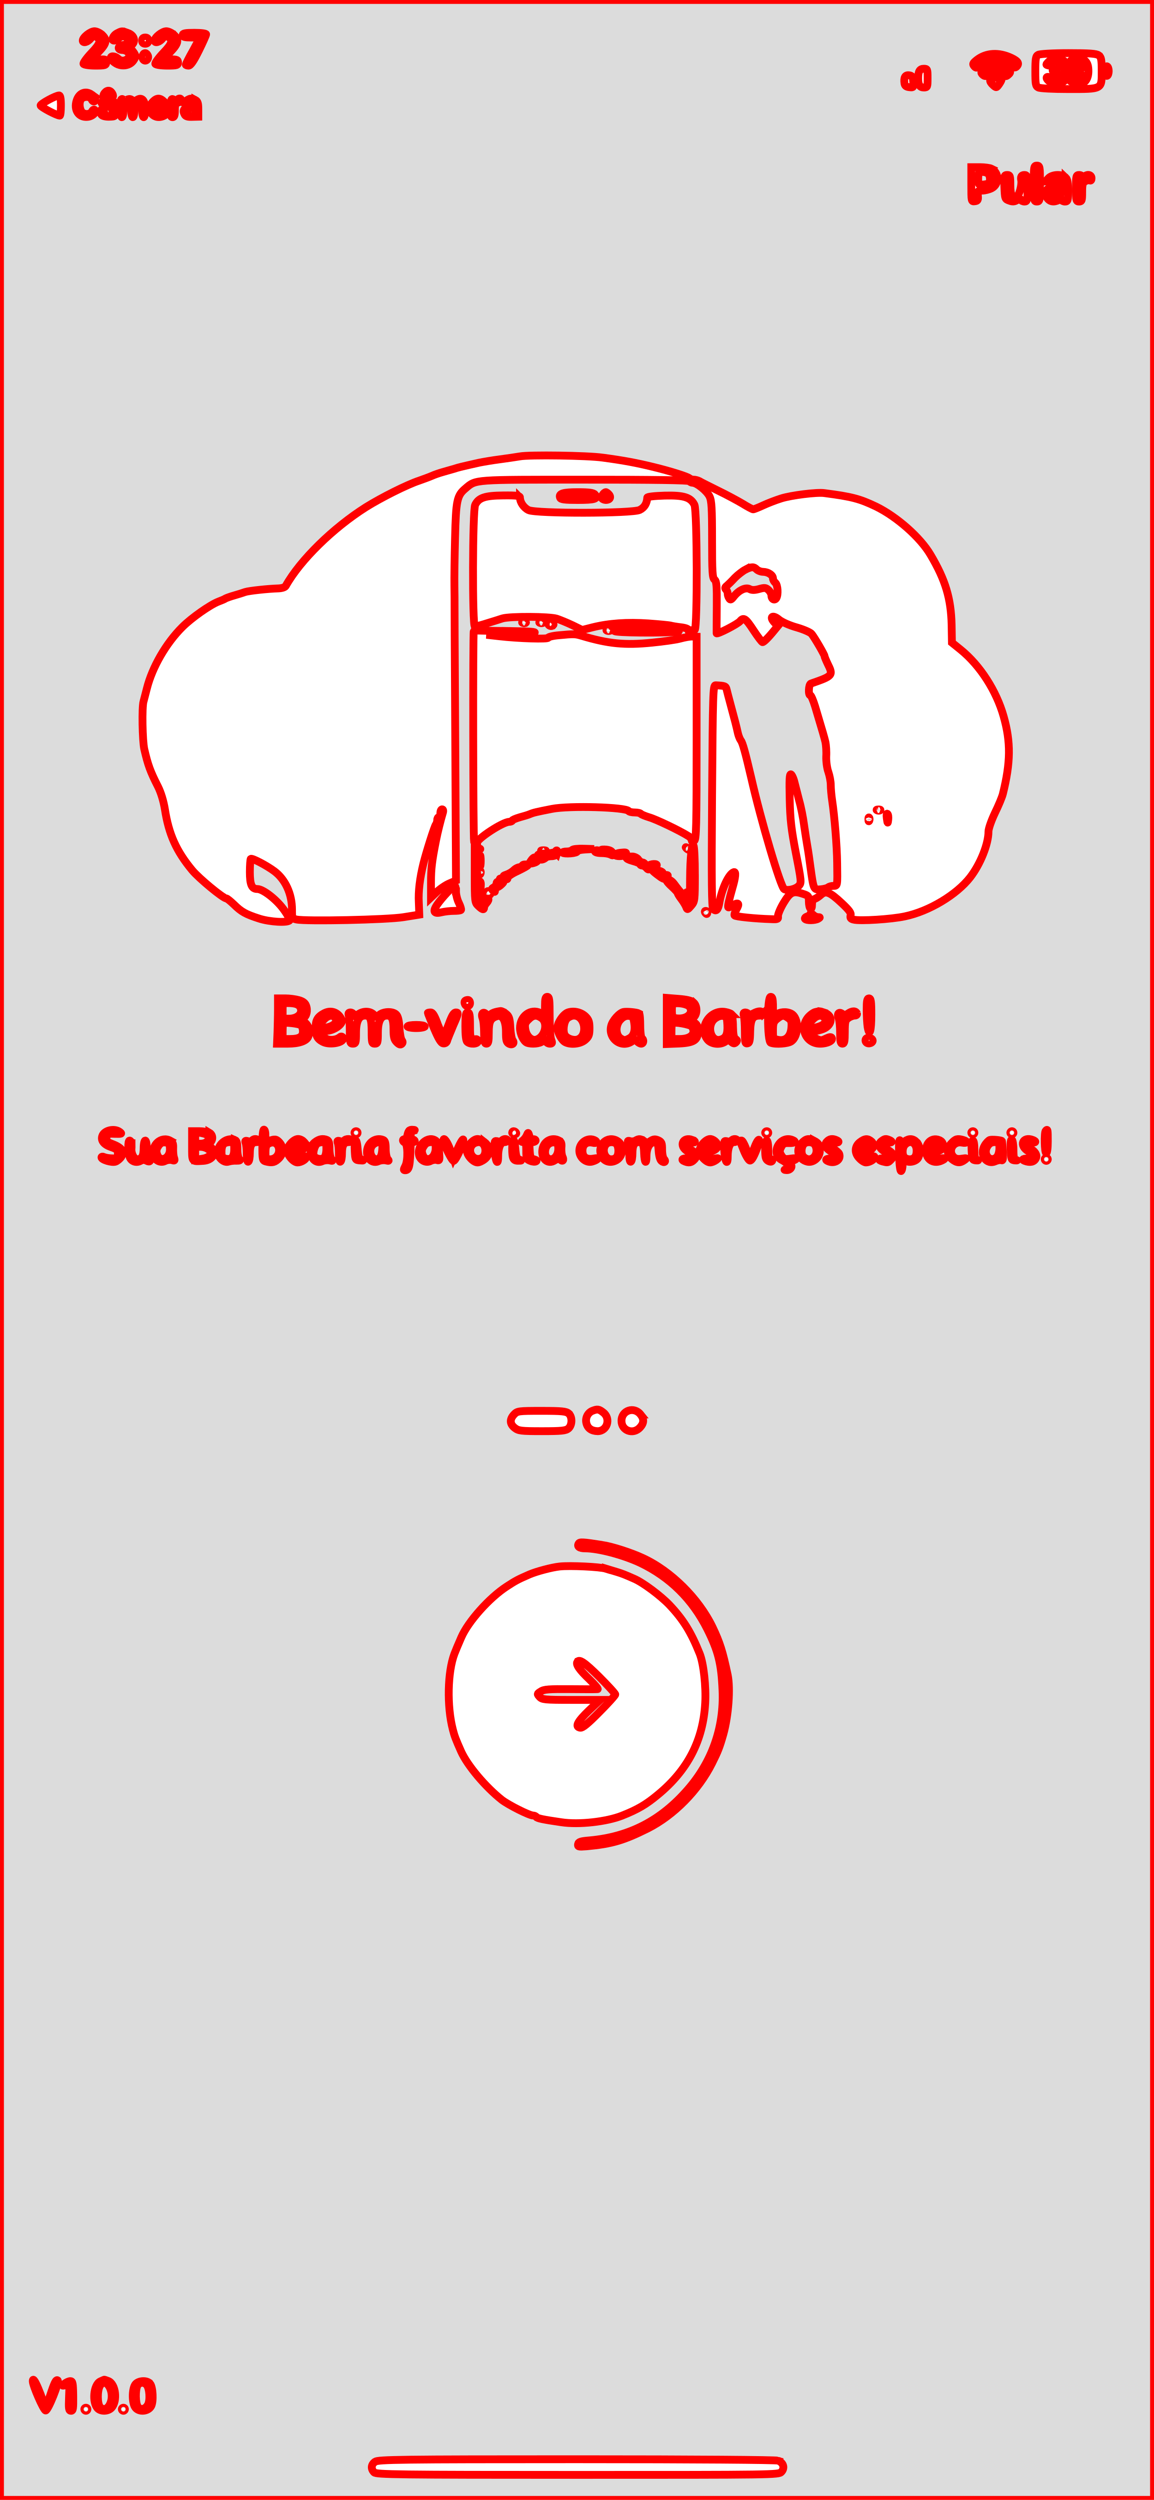 <?xml version="1.0" standalone="no"?>
<!DOCTYPE svg PUBLIC "-//W3C//DTD SVG 20010904//EN"
 "http://www.w3.org/TR/2001/REC-SVG-20010904/DTD/svg10.dtd">
<svg version="1.0" xmlns="http://www.w3.org/2000/svg"
 width="739pt" height="1600pt" viewBox="0 0 739 1600"
 preserveAspectRatio="xMidYMid meet">

<g transform="translate(0,1600) scale(0.1,-0.1)"
fill="#DCDCDC" fill-width="8" stroke="red"  stroke-width="50" >
<path  d="M0 8000 l0 -8000 3695 0 3695 0 0 8000 0 8000 -3695 0 -3695 0 0
-8000z m656 7775 c32 -32 26 -55 -27 -110 -21 -23 -39 -43 -39 -45 0 -3 20 -4
45 -2 40 4 45 2 45 -17 0 -19 -6 -21 -69 -21 -39 0 -73 5 -76 11 -4 5 19 37
50 70 58 60 65 83 32 103 -15 9 -22 7 -37 -11 -19 -24 -50 -31 -50 -13 0 21
49 60 75 60 14 0 37 -11 51 -25z m163 14 c42 -15 53 -55 21 -81 -12 -10 -17
-18 -11 -18 6 0 18 -11 27 -25 15 -23 15 -27 0 -50 -18 -28 -54 -40 -90 -31
-26 6 -56 31 -56 47 0 14 30 10 47 -7 32 -32 92 6 64 40 -8 9 -24 16 -37 16
-34 0 -31 28 4 32 19 2 28 9 30 25 4 29 -33 41 -57 19 -10 -9 -23 -16 -30 -16
-21 0 -7 34 19 47 31 16 30 16 69 2z m297 -14 c32 -32 26 -55 -29 -112 l-41
-43 47 0 c40 0 47 -3 47 -20 0 -18 -7 -20 -69 -20 -39 0 -73 5 -76 11 -4 5 19
37 50 70 58 60 65 83 32 103 -15 9 -22 7 -37 -11 -19 -24 -50 -31 -50 -13 0
21 49 60 75 60 14 0 37 -11 51 -25z m204 5 c0 -5 -21 -53 -47 -105 -33 -67
-53 -95 -65 -95 -10 0 -18 3 -18 6 0 4 20 45 46 90 l45 84 -55 0 c-43 0 -56 3
-56 15 0 12 15 15 75 15 43 0 75 -4 75 -10z m-370 -40 c0 -13 -7 -20 -20 -20
-13 0 -20 7 -20 20 0 13 7 20 20 20 13 0 20 -7 20 -20z m-3 -96 c8 -21 -13
-42 -28 -27 -13 13 -5 43 11 43 6 0 13 -7 17 -16z m5531 -15 c43 -21 51 -36
31 -56 -9 -9 -19 -6 -40 9 -16 12 -49 23 -78 26 -41 4 -58 0 -94 -22 -41 -23
-46 -24 -58 -10 -12 14 -9 20 16 40 59 47 141 52 223 13z m558 17 c16 -12 19
-27 19 -101 0 -118 6 -115 -213 -115 -100 0 -181 4 -193 10 -17 9 -19 22 -19
105 0 79 3 96 18 104 10 6 92 11 193 11 136 0 180 -3 195 -14z m-601 -80 c38
-16 43 -27 20 -46 -12 -10 -18 -10 -29 -1 -19 16 -66 17 -95 1 -19 -10 -26 -9
-39 3 -13 14 -11 18 19 36 40 25 77 26 124 7z m665 -21 c0 -13 -4 -27 -10 -30
-6 -4 -10 8 -10 30 0 22 4 34 10 30 6 -3 10 -17 10 -30z m-1160 -45 c0 -57 -1
-60 -24 -60 -26 0 -36 16 -36 60 0 44 10 60 36 60 23 0 24 -3 24 -60z m-92
-23 c3 -37 2 -38 -25 -35 -20 2 -29 9 -31 26 -5 36 5 54 30 50 19 -2 24 -10
26 -41z m565 13 c1 -3 -6 -16 -15 -29 -17 -24 -18 -24 -38 -6 -25 22 -26 42
-2 47 17 4 52 -4 55 -12z m-5693 -90 c11 -21 -3 -29 -15 -10 -5 8 -11 7 -21
-1 -19 -16 -30 -4 -14 16 17 21 37 19 50 -5z m-132 -6 c12 -8 22 -22 22 -30 0
-19 -16 -18 -24 1 -7 18 -47 20 -64 3 -15 -15 -16 -53 -2 -79 13 -24 56 -25
69 -2 5 10 13 14 17 10 15 -15 -13 -42 -45 -45 -57 -6 -90 44 -70 105 16 49
58 65 97 37z m-198 -69 c0 -36 -3 -65 -7 -65 -19 0 -123 55 -123 65 0 11 95
63 118 64 8 1 12 -18 12 -64z m342 21 c4 -6 8 -29 8 -51 0 -40 0 -41 -39 -42
-22 -1 -44 4 -50 11 -17 20 -3 45 28 52 14 3 29 6 33 7 4 1 3 8 -2 16 -7 12
-13 13 -34 3 -29 -13 -36 1 -8 17 19 11 53 4 64 -13z m79 15 c15 7 24 7 34 -1
10 -8 19 -8 33 1 32 20 52 -4 52 -62 0 -27 -4 -49 -10 -49 -5 0 -10 20 -10 44
0 25 -5 48 -10 51 -20 12 -40 -17 -40 -56 0 -22 -4 -39 -10 -39 -5 0 -10 20
-10 44 0 28 -5 46 -14 49 -21 8 -36 -14 -36 -55 0 -21 -4 -38 -10 -38 -11 0
-14 103 -3 114 4 4 9 3 11 -3 3 -8 10 -8 23 0z m240 -12 c28 -28 20 -43 -25
-47 -46 -4 -43 -28 3 -26 33 2 42 -10 15 -20 -66 -25 -113 45 -64 94 25 25 45
25 71 -1z m84 11 c8 13 25 13 25 -1 0 -6 -9 -13 -20 -16 -16 -4 -20 -14 -20
-49 0 -33 -4 -44 -15 -44 -12 0 -15 12 -14 53 2 62 6 72 24 57 9 -8 15 -8 20
0z m116 0 c15 -8 19 -21 19 -59 l0 -48 -40 -1 c-28 -1 -42 3 -48 16 -14 26 -4
41 34 48 19 3 34 10 34 15 0 16 -27 21 -49 9 -26 -13 -29 4 -3 19 22 13 29 13
53 1z m5409 -535 c0 -108 -1 -115 -20 -115 -19 0 -20 7 -20 115 0 108 1 115
20 115 19 0 20 -7 20 -115z m-310 95 c50 -27 49 -100 0 -125 -16 -8 -43 -15
-60 -15 -28 0 -30 -2 -28 -32 3 -28 -1 -34 -19 -36 -23 -3 -23 -2 -23 107 l0
111 56 0 c30 0 64 -5 74 -10z m120 -104 c0 -66 11 -83 45 -70 12 5 30 73 25
99 -5 24 1 35 20 35 18 0 20 -7 20 -85 0 -77 -2 -85 -19 -85 -11 0 -21 5 -23
11 -3 8 -10 8 -25 -2 -16 -10 -30 -11 -50 -3 -27 9 -28 12 -31 87 -3 72 -1 77
18 77 18 0 20 -6 20 -64z m354 48 c12 -11 16 -35 16 -85 0 -62 -2 -69 -20 -69
-11 0 -20 5 -20 10 0 7 -6 7 -19 0 -32 -16 -59 -12 -76 14 -27 41 6 76 71 76
19 0 25 5 22 18 -3 14 -13 16 -53 14 l-49 -3 18 20 c23 26 87 28 110 5z m106
4 c0 -9 3 -9 12 0 20 20 48 15 48 -9 0 -11 -4 -17 -10 -14 -5 3 -19 1 -30 -5
-17 -9 -20 -21 -20 -70 0 -53 -2 -60 -20 -60 -18 0 -20 7 -20 85 0 78 2 85 20
85 11 0 20 -5 20 -12z m-3070 -1797 c135 -18 219 -34 325 -60 111 -27 218 -61
230 -72 5 -5 17 -9 27 -9 10 0 26 -4 36 -9 9 -6 62 -32 118 -60 56 -27 128
-66 160 -85 32 -20 63 -36 67 -36 5 0 33 11 63 25 30 14 82 34 117 45 63 20
229 41 276 34 177 -23 226 -36 331 -86 133 -65 284 -198 349 -309 96 -162 131
-280 135 -448 l2 -114 57 -46 c124 -101 228 -263 274 -426 47 -166 45 -295 -5
-497 -5 -20 -28 -75 -51 -122 -22 -46 -41 -100 -41 -118 0 -80 -52 -209 -117
-293 -87 -112 -264 -218 -418 -250 -87 -19 -288 -31 -328 -21 -19 4 -24 11
-20 27 5 16 -9 34 -58 80 -75 70 -101 80 -132 52 -12 -11 -30 -23 -39 -26 -12
-4 -18 -17 -18 -37 0 -18 -4 -29 -10 -25 -5 3 -10 23 -10 44 0 35 -3 39 -38
50 -63 21 -81 13 -124 -58 -21 -35 -37 -74 -36 -85 3 -19 -2 -21 -42 -19 -104
3 -231 16 -236 24 -3 5 3 22 12 39 22 37 13 48 -22 26 -14 -10 -28 -16 -30
-13 -5 4 4 45 26 122 21 72 24 108 9 103 -32 -11 -77 -106 -93 -200 -8 -43
-21 -55 -39 -36 -9 10 -11 165 -7 723 5 668 6 710 23 709 59 -3 65 -5 70 -26
3 -13 15 -59 27 -103 24 -88 36 -134 46 -180 4 -16 12 -36 18 -44 12 -15 29
-78 66 -236 64 -281 189 -703 212 -716 22 -12 74 0 94 22 17 18 16 29 -19 207
-30 155 -37 215 -40 349 -3 122 -1 160 8 157 6 -3 17 -26 23 -52 7 -26 20 -78
30 -117 11 -38 25 -108 31 -155 7 -47 16 -107 21 -135 5 -27 14 -88 20 -135
20 -145 20 -146 66 -142 21 2 43 8 48 13 6 5 20 9 33 9 27 0 26 0 24 145 -1
108 -17 302 -32 401 -5 33 -9 78 -9 100 0 21 -7 58 -15 82 -9 24 -15 69 -14
100 2 31 -1 73 -5 92 -8 33 -15 58 -66 228 -12 39 -26 72 -31 72 -14 0 -11 70
4 75 142 49 144 52 107 127 -11 23 -20 45 -20 49 0 9 -61 114 -82 141 -7 10
-50 29 -95 42 -47 13 -96 35 -114 50 -40 34 -65 20 -30 -18 l22 -23 -23 -28
c-40 -49 -67 -75 -75 -75 -4 0 -30 34 -57 75 -50 77 -64 87 -87 59 -16 -19
-149 -87 -150 -77 0 5 0 80 1 169 1 134 -1 163 -14 174 -14 11 -16 48 -16 256
0 201 -3 249 -16 276 -16 35 -82 88 -108 88 -8 0 -18 5 -21 10 -4 7 -238 10
-669 10 -720 0 -697 2 -765 -56 -55 -46 -61 -75 -67 -318 -3 -122 -5 -259 -4
-306 1 -47 1 -105 1 -130 0 -65 0 -123 5 -980 l4 -776 -42 -18 c-24 -10 -60
-35 -80 -54 l-38 -36 0 95 c0 90 6 138 32 269 10 52 29 128 44 178 4 13 2 22
-5 22 -6 0 -11 -11 -11 -25 0 -14 -4 -25 -10 -25 -5 0 -10 -8 -10 -18 0 -10
-4 -22 -8 -28 -9 -9 -62 -177 -80 -249 -23 -93 -34 -179 -30 -251 l3 -78 -100
-16 c-103 -17 -627 -28 -687 -15 -27 6 -28 9 -28 62 0 101 -42 194 -113 247
-48 36 -143 86 -151 79 -3 -3 -6 -41 -6 -84 0 -81 12 -109 48 -109 35 0 118
-63 165 -126 26 -35 45 -69 42 -74 -11 -18 -129 -11 -196 11 -87 28 -113 43
-161 90 -22 21 -44 39 -49 39 -20 0 -175 128 -218 180 -102 123 -150 230 -175
390 -9 54 -25 107 -44 145 -50 98 -65 140 -88 240 -12 52 -16 269 -5 305 5 19
15 58 22 85 34 134 122 288 227 392 58 58 177 142 232 163 19 7 40 16 45 20 6
3 30 12 55 19 25 7 56 17 70 22 26 8 146 21 213 23 23 1 42 7 47 16 93 166
304 372 515 505 98 61 261 143 340 169 28 10 64 23 80 30 17 8 50 19 75 26 25
7 56 16 70 20 23 8 44 13 160 39 25 5 83 15 130 21 47 6 105 15 130 19 58 11
432 6 530 -8z m-50 -236 c23 -28 0 -35 -110 -35 -82 0 -109 3 -113 14 -11 27
17 36 114 36 72 0 100 -4 109 -15z m90 0 c15 -18 5 -35 -20 -35 -10 0 -22 5
-25 10 -7 11 12 40 25 40 4 0 13 -7 20 -15z m-570 -20 c0 -30 24 -65 55 -80
50 -23 661 -22 711 1 31 15 47 42 49 79 0 6 46 11 112 13 123 3 166 -11 190
-59 18 -37 20 -789 2 -800 -7 -4 -16 -6 -20 -3 -4 2 -10 -2 -12 -8 -4 -8 -6
-7 -6 4 -1 12 -13 18 -48 23 -27 3 -57 8 -68 11 -11 3 -76 9 -144 14 -135 9
-251 1 -356 -25 l-67 -17 -61 30 c-34 16 -80 35 -101 42 -47 15 -300 16 -348
2 -18 -6 -63 -20 -99 -31 -37 -12 -72 -21 -78 -21 -17 0 -15 746 2 779 23 46
62 59 180 60 87 1 107 -2 107 -14z m37 -801 c-3 -3 -12 -4 -19 -1 -8 3 -5 6 6
6 11 1 17 -2 13 -5z m110 0 c-3 -3 -12 -4 -19 -1 -8 3 -5 6 6 6 11 1 17 -2 13
-5z m65 -16 c-11 -11 -32 -3 -32 12 0 4 9 6 21 3 13 -4 17 -9 11 -15z m684
-29 c184 -4 150 -17 -47 -18 -224 -1 -328 11 -164 19 55 3 103 4 106 3 3 -1
50 -3 105 -4z m-951 -8 c122 -2 163 -5 146 -12 -14 -5 -32 -9 -40 -8 -9 1 -72
0 -141 -2 l-125 -2 80 -9 c130 -15 315 -20 315 -10 0 5 30 13 68 16 96 9 103
9 142 -2 176 -53 282 -63 458 -45 70 7 151 18 179 26 29 8 64 14 78 13 l26 -1
0 -649 c0 -575 -2 -651 -16 -658 -10 -6 -15 -5 -15 4 0 7 -10 20 -22 27 -57
36 -208 108 -251 120 -26 8 -50 18 -53 22 -3 5 -20 9 -39 9 -19 0 -36 4 -39 9
-16 25 -380 36 -491 14 -101 -20 -119 -24 -140 -33 -11 -5 -41 -14 -67 -21
-27 -8 -48 -17 -48 -21 0 -4 -9 -8 -19 -8 -42 0 -215 -114 -207 -137 3 -7 2
-13 -3 -13 -5 0 -11 10 -15 23 -6 24 -8 1342 -2 1348 3 2 19 4 38 3 18 -1 110
-2 203 -3z m632 3 c-3 -3 -12 -4 -19 -1 -8 3 -5 6 6 6 11 1 17 -2 13 -5z m543
-1561 c0 -168 -1 -173 -24 -200 -23 -27 -25 -27 -32 -8 -4 11 -18 34 -31 51
-13 17 -23 34 -23 38 0 4 -16 21 -35 39 -19 17 -35 35 -35 39 0 18 28 6 46
-18 49 -67 64 -80 74 -64 8 13 10 12 10 -2 0 -10 -4 -18 -10 -18 -5 0 -10 -6
-10 -14 0 -20 36 -16 38 4 0 8 1 65 1 125 1 139 11 231 22 213 5 -7 9 -90 9
-185z m-1380 160 c-21 -5 -22 -203 -1 -203 10 0 12 -11 9 -44 -3 -26 -1 -50 6
-57 8 -9 8 -10 -2 -4 -12 6 -12 3 -2 -16 12 -22 13 -22 26 -4 8 10 17 16 21
12 3 -4 -1 -15 -10 -25 -10 -10 -17 -24 -17 -30 0 -18 -11 -15 -37 10 -22 21
-23 26 -23 199 l0 177 23 -6 c14 -4 17 -7 7 -9z m1345 -1 c-3 -3 -11 0 -18 7
-9 10 -8 11 6 5 10 -3 15 -9 12 -12z m-668 1 c-32 -2 -55 -8 -52 -13 3 -4 -16
-10 -41 -12 -25 -2 -48 0 -50 4 -3 5 8 8 25 8 16 0 33 5 36 10 3 6 36 9 73 8
l67 -2 -58 -3z m176 -24 c4 -15 2 -17 -13 -9 -10 6 -37 10 -59 10 -24 0 -41 5
-41 11 0 6 9 9 20 6 11 -3 20 -2 20 2 0 4 15 5 34 3 23 -3 36 -10 39 -23z
m-430 14 c-7 -2 -19 -2 -25 0 -7 3 -2 5 12 5 14 0 19 -2 13 -5z m74 -18 c-4
-8 -18 -15 -35 -15 -15 0 -32 -4 -37 -9 -20 -19 -48 -17 -51 4 -3 18 3 20 54
22 31 2 59 8 61 14 1 5 5 8 8 5 3 -3 3 -12 0 -21z m438 -4 c-8 -13 -65 -15
-65 -2 0 6 15 11 33 13 38 4 41 3 32 -11z m-928 -68 c-2 -16 -4 -3 -4 27 0 30
2 43 4 28 2 -16 2 -40 0 -55z m363 26 c0 -8 -42 -20 -48 -15 -2 2 5 13 14 25
13 15 20 17 26 8 4 -6 8 -15 8 -18z m648 10 c7 -11 19 -19 26 -19 8 0 17 -8
20 -17 5 -12 9 -14 18 -5 15 15 62 16 53 2 -4 -6 -10 -8 -15 -5 -5 3 -15 -1
-23 -10 -13 -13 -16 -13 -27 0 -7 8 -19 15 -26 15 -8 0 -14 4 -14 8 0 5 -23
15 -50 22 -50 14 -51 28 -1 28 14 0 32 -9 39 -19z m-708 -37 c0 -4 -30 -20
-65 -37 -36 -16 -65 -36 -65 -44 0 -11 -3 -11 -16 0 -14 12 -13 14 11 22 15 5
36 18 46 28 11 11 28 19 40 19 11 0 18 4 15 8 -2 4 4 9 15 9 10 1 19 -1 19 -5z
m847 -37 c13 -4 20 -11 17 -16 -3 -5 5 -9 17 -9 18 0 19 -2 9 -15 -11 -14 -16
-14 -39 1 -14 10 -34 25 -44 34 -17 17 -17 17 0 15 10 -1 28 -6 40 -10z
m-1150 -17 c-3 -8 -6 -5 -6 6 -1 11 2 17 5 13 3 -3 4 -12 1 -19z m134 -69
c-11 -11 -25 -19 -31 -19 -5 0 -10 -8 -10 -17 0 -14 -2 -15 -12 -4 -11 10 -10
14 5 22 9 6 17 17 17 25 0 8 5 12 10 9 6 -3 10 1 10 11 0 14 3 14 15 4 14 -12
13 -15 -4 -31z m-291 -44 c0 -20 8 -54 19 -75 10 -21 16 -41 13 -44 -3 -4 -24
-6 -46 -6 -23 0 -58 -4 -79 -9 -49 -12 -58 5 -26 51 28 41 100 118 111 118 4
0 8 -16 8 -35z m220 -16 c0 -6 -4 -7 -10 -4 -5 3 -10 11 -10 16 0 6 5 7 10 4
6 -3 10 -11 10 -16z m1390 -119 c0 -5 -2 -10 -4 -10 -3 0 -8 5 -11 10 -3 6 -1
10 4 10 6 0 11 -4 11 -10z m708 -30 c15 0 15 -2 2 -10 -19 -12 -77 -13 -85 -1
-3 5 4 12 15 16 11 3 20 11 20 16 0 6 7 3 16 -5 8 -9 23 -16 32 -16z m-1718
-634 c0 -69 4 -136 10 -150 8 -22 7 -26 -9 -26 -10 0 -22 7 -25 16 -5 14 -7
14 -22 0 -16 -16 -69 -21 -99 -10 -22 9 -45 57 -45 94 0 77 68 127 130 97 l30
-15 0 59 c0 46 3 59 15 59 13 0 15 -20 15 -124z m1430 57 c0 -64 1 -66 19 -49
22 20 68 24 98 8 50 -27 50 -142 0 -177 -21 -15 -101 -21 -131 -9 -23 9 -24
294 -1 294 12 0 15 -14 15 -67z m-3037 46 c26 -7 41 -18 47 -35 12 -31 3 -71
-17 -78 -13 -5 -11 -11 11 -31 25 -23 33 -56 20 -90 -11 -28 -60 -45 -131 -45
l-69 0 3 73 c1 39 3 105 3 145 l0 72 48 0 c26 0 64 -5 85 -11z m2528 -15 c26
-23 25 -78 -1 -97 -20 -14 -20 -14 5 -31 19 -13 25 -25 25 -55 0 -58 -25 -75
-121 -80 l-79 -3 0 147 0 148 76 -6 c51 -4 82 -11 95 -23z m1139 -78 c0 -106
-12 -147 -24 -78 -3 20 -6 70 -6 110 0 57 3 72 15 72 12 0 15 -18 15 -104z
m-2570 74 c0 -23 -25 -27 -33 -6 -7 16 1 26 20 26 7 0 13 -9 13 -20z m-837
-82 c9 -11 17 -26 17 -32 0 -24 -48 -58 -89 -63 -47 -6 -53 -25 -17 -48 24
-16 68 -13 93 7 7 6 14 5 18 -2 19 -31 -81 -53 -128 -28 -35 18 -46 40 -46 88
0 50 12 72 55 95 35 18 72 12 97 -17z m224 4 c11 -14 15 -14 32 2 26 23 86 25
108 3 12 -11 18 -39 21 -84 2 -38 9 -74 15 -81 7 -9 7 -16 0 -23 -8 -8 -17 -5
-32 10 -17 17 -21 33 -21 84 0 65 -11 87 -42 87 -39 0 -58 -35 -58 -110 0 -63
-2 -70 -20 -70 -18 0 -20 7 -20 78 0 81 -9 102 -42 102 -39 0 -58 -35 -58
-110 0 -63 -2 -70 -20 -70 -18 0 -20 7 -20 78 0 42 -3 87 -6 100 -5 16 -2 22
10 22 9 0 19 -7 23 -15 5 -14 8 -14 22 -1 32 28 85 28 108 -2z m844 9 c19 -15
24 -30 27 -87 2 -38 9 -74 14 -81 16 -19 0 -35 -23 -23 -16 9 -19 22 -19 74 0
75 -22 113 -58 102 -42 -14 -52 -34 -52 -107 0 -55 -3 -69 -15 -69 -12 0 -15
14 -15 69 0 38 -4 81 -10 95 -11 31 7 47 25 22 11 -14 14 -14 24 -2 11 13 31
20 67 25 7 0 22 -7 35 -18z m509 -17 c20 -20 25 -34 25 -75 0 -43 -4 -54 -28
-75 -30 -26 -92 -33 -128 -14 -23 13 -49 61 -49 93 0 33 40 90 70 98 38 11 82
0 110 -27z m343 19 c4 -2 7 -37 7 -78 0 -41 5 -77 10 -80 15 -9 12 -35 -4 -35
-7 0 -19 7 -26 15 -11 13 -15 13 -33 0 -67 -47 -154 18 -133 99 8 34 53 84 79
89 22 4 86 -2 100 -10z m591 -4 c5 -4 10 -40 10 -79 1 -51 5 -73 16 -80 12 -7
12 -12 3 -21 -10 -10 -16 -9 -30 3 -16 14 -20 15 -37 2 -34 -24 -91 -18 -115
12 -61 77 16 195 114 177 17 -3 34 -9 39 -14z m204 4 c2 -8 -6 -13 -20 -13
-49 0 -62 -22 -64 -102 -1 -59 -4 -74 -18 -76 -14 -3 -16 8 -16 75 0 43 -3 88
-6 101 -5 16 -2 22 9 22 8 0 17 -5 19 -11 2 -6 14 -5 33 5 33 18 56 17 63 -1z
m391 6 c63 -22 50 -90 -22 -110 -23 -6 -48 -13 -54 -15 -23 -6 -14 -24 21 -40
31 -15 37 -15 65 -1 21 10 33 12 37 5 12 -18 -27 -38 -74 -38 -90 0 -135 99
-77 169 14 16 36 32 48 34 12 2 22 5 23 6 1 0 15 -4 33 -10z m209 -6 c2 -8 -5
-13 -15 -13 -10 0 -29 -7 -41 -16 -19 -13 -22 -24 -22 -90 0 -59 -3 -74 -15
-74 -12 0 -15 14 -15 69 0 38 -4 81 -10 95 -11 29 3 44 25 26 11 -9 19 -8 37
4 26 18 49 17 56 -1z m-2683 -73 c17 -43 33 -76 36 -72 4 4 19 40 34 80 20 54
31 72 45 72 17 0 16 -8 -17 -82 -19 -46 -38 -91 -40 -101 -4 -11 -13 -17 -25
-15 -14 2 -30 29 -59 97 -21 52 -39 96 -39 98 0 1 8 3 18 3 13 0 26 -21 47
-80z m205 -5 c0 -85 2 -90 38 -86 6 1 12 -5 12 -14 0 -18 -50 -21 -68 -3 -8 8
-12 45 -12 100 0 72 3 88 15 88 12 0 15 -16 15 -85z m-290 -5 c0 -5 -25 -10
-55 -10 -30 0 -55 5 -55 10 0 6 25 10 55 10 30 0 55 -4 55 -10z m2868 -87 c5
-17 -26 -29 -40 -15 -6 6 -7 15 -3 22 9 14 37 9 43 -7z m-4822 -587 c17 -13
15 -14 -31 -13 -47 2 -50 0 -53 -24 -3 -23 3 -28 43 -43 56 -22 73 -48 51 -81
-9 -13 -25 -26 -36 -30 -24 -8 -90 12 -90 27 0 6 7 7 18 2 9 -4 33 -8 52 -8
32 -1 35 1 35 28 0 26 -5 31 -43 44 -45 15 -67 41 -57 71 11 36 76 52 111 27z
m934 -27 c0 -35 3 -40 18 -34 40 17 51 16 71 -6 28 -31 27 -74 -4 -104 -25
-25 -42 -29 -82 -19 -22 6 -23 11 -23 105 0 59 4 99 10 99 6 0 10 -18 10 -41z
m948 34 c-12 -3 -18 -14 -18 -34 0 -17 4 -28 9 -24 5 3 12 1 16 -5 3 -5 -1
-10 -9 -10 -9 0 -16 -6 -16 -12 -4 -141 -9 -168 -35 -168 -12 0 -11 4 1 28 18
34 16 142 -3 149 -16 6 -17 24 -1 21 6 -2 13 6 15 17 8 39 13 45 35 44 17 -1
18 -2 6 -6z m4062 -68 c0 -43 -4 -75 -10 -75 -11 0 -14 133 -3 143 12 13 13 7
13 -68z m-5369 55 c22 -13 25 -43 5 -63 -12 -12 -12 -16 5 -30 40 -35 11 -84
-51 -87 -74 -4 -70 -10 -70 95 l0 95 46 0 c25 0 54 -5 65 -10z m949 0 c0 -5
-4 -10 -10 -10 -5 0 -10 5 -10 10 0 6 5 10 10 10 6 0 10 -4 10 -10z m1015 0
c3 -5 -1 -10 -9 -10 -9 0 -16 5 -16 10 0 6 4 10 9 10 6 0 13 -4 16 -10z m1615
0 c0 -5 -4 -10 -10 -10 -5 0 -10 5 -10 10 0 6 5 10 10 10 6 0 10 -4 10 -10z
m1320 0 c0 -5 -4 -10 -10 -10 -5 0 -10 5 -10 10 0 6 5 10 10 10 6 0 10 -4 10
-10z m250 0 c0 -5 -4 -10 -10 -10 -5 0 -10 5 -10 10 0 6 5 10 10 10 6 0 10 -4
10 -10z m-3077 -42 c9 2 17 -2 17 -8 0 -5 -9 -10 -21 -10 -18 0 -20 -5 -17
-52 3 -46 6 -53 28 -58 15 -4 20 -9 13 -13 -6 -4 -23 -3 -37 3 -24 9 -26 15
-26 65 0 46 -3 55 -17 55 -16 1 -16 2 -2 13 8 7 19 21 23 32 8 19 9 19 16 -5
4 -16 12 -24 23 -22z m-2322 -9 c15 -8 19 -19 18 -47 -1 -20 1 -48 5 -60 7
-21 5 -23 -13 -17 -11 3 -30 1 -42 -5 -29 -16 -66 1 -75 34 -17 68 49 127 107
95z m413 5 c12 -5 16 -20 16 -58 0 -29 5 -57 12 -64 9 -9 5 -11 -18 -11 -16 1
-39 -2 -51 -6 -33 -11 -76 35 -67 72 11 52 64 84 108 67z m151 -4 c3 -5 -2
-10 -12 -10 -31 0 -43 -21 -43 -71 0 -26 -4 -51 -10 -54 -6 -4 -10 15 -10 49
0 30 -3 62 -7 71 -5 14 -2 16 15 11 11 -4 23 -2 27 4 8 13 32 13 40 0z m289
-6 c9 -8 16 -19 16 -24 0 -16 -30 -38 -60 -45 -16 -4 -30 -10 -30 -14 0 -14
24 -31 45 -31 12 0 26 5 33 12 9 9 12 9 12 0 0 -13 -32 -32 -55 -32 -25 0 -65
46 -65 75 0 31 41 75 69 75 11 0 27 -7 35 -16z m150 10 c12 -5 16 -20 16 -58
0 -29 6 -58 13 -65 10 -11 8 -13 -12 -8 -12 3 -34 1 -47 -5 -64 -29 -105 76
-48 121 27 21 50 26 78 15z m156 -4 c0 -5 -8 -10 -18 -10 -30 0 -42 -21 -42
-71 0 -26 -4 -51 -10 -54 -6 -4 -10 15 -10 49 0 30 -3 62 -7 71 -5 14 -2 16
15 11 11 -4 23 -2 27 4 8 13 45 13 45 0z m65 -121 c16 -7 14 -8 -10 -6 -29 2
-30 4 -33 56 -5 80 11 100 18 22 4 -52 9 -66 25 -72z m139 125 c12 -5 16 -20
16 -58 0 -29 6 -58 13 -65 10 -11 8 -13 -12 -8 -12 3 -34 1 -47 -5 -36 -17
-74 12 -74 58 0 58 53 98 104 78z m338 -6 c10 -8 18 -34 20 -71 4 -52 3 -57
-13 -52 -10 4 -28 1 -40 -5 -29 -16 -66 1 -75 35 -16 66 59 131 108 93z m92
-59 l19 -52 29 63 c15 35 31 60 34 57 10 -10 -47 -137 -61 -137 -12 0 -65 109
-65 132 0 24 27 -13 44 -63z m220 50 c36 -28 36 -80 0 -108 -15 -12 -35 -21
-46 -21 -27 0 -68 45 -68 75 0 30 41 75 68 75 11 0 31 -9 46 -21z m146 11 c0
-5 -9 -10 -20 -10 -25 0 -40 -35 -40 -93 0 -64 -18 -31 -22 41 -3 60 -2 63 19
57 12 -3 25 -1 28 5 8 13 35 13 35 0z m75 -121 c18 -7 17 -8 -6 -8 -32 -1 -39
14 -39 78 0 72 14 72 20 0 4 -50 9 -64 25 -70z m255 121 c14 -7 18 -19 15 -47
-1 -21 2 -46 7 -56 11 -22 2 -35 -14 -19 -8 8 -17 7 -34 -4 -46 -31 -91 10
-80 72 10 52 61 78 106 54z m224 4 c25 -10 18 -25 -8 -18 -39 9 -66 -11 -66
-51 0 -42 26 -59 73 -50 39 8 26 -10 -13 -20 -39 -9 -80 27 -80 70 0 50 50 86
94 69z m147 -5 c49 -26 42 -107 -12 -129 -38 -16 -75 -1 -89 36 -26 67 39 127
101 93z m174 -3 c16 -12 22 -12 42 2 19 12 29 12 48 4 22 -10 25 -18 25 -60 0
-26 5 -53 12 -60 16 -16 2 -28 -16 -13 -9 8 -16 34 -18 64 -3 44 -6 52 -25 55
-30 4 -53 -33 -53 -87 0 -59 -13 -44 -15 17 -2 56 -9 72 -34 72 -29 0 -41 -22
-41 -71 0 -26 -4 -51 -10 -54 -6 -4 -10 15 -10 49 0 30 -3 62 -7 71 -5 14 -2
16 13 11 10 -3 26 -1 34 4 21 13 33 12 55 -4z m309 8 c27 -10 18 -21 -14 -16
-42 6 -40 -20 5 -47 38 -22 44 -41 19 -65 -16 -17 -33 -20 -58 -10 -27 10 -18
22 17 20 41 -1 43 21 2 44 -60 33 -34 98 29 74z m150 -13 c23 -26 11 -49 -35
-62 -21 -7 -39 -15 -39 -19 0 -19 32 -32 63 -26 30 5 31 5 13 -9 -11 -8 -28
-15 -38 -15 -27 0 -68 45 -68 75 0 30 41 75 68 75 10 0 26 -8 36 -19z m136 9
c0 -5 -9 -10 -20 -10 -25 0 -40 -35 -40 -93 0 -64 -18 -31 -22 41 -3 60 -2 63
19 57 12 -3 25 -1 28 5 8 13 35 13 35 0z m122 -65 c-17 -43 -31 -65 -40 -63
-8 2 -25 30 -38 62 -27 68 -27 66 -15 66 5 0 17 -21 27 -47 9 -27 20 -51 23
-55 4 -4 17 20 30 52 12 33 26 58 31 55 4 -3 -3 -34 -18 -70z m232 69 c28 -11
17 -21 -21 -20 -31 1 -39 -3 -51 -27 -12 -24 -11 -31 3 -54 15 -22 22 -24 56
-19 45 7 51 0 12 -15 -21 -8 -24 -12 -14 -19 21 -12 5 -40 -21 -39 -17 1 -18
2 -5 6 28 7 16 37 -24 57 -79 39 -17 162 65 130z m139 -5 c30 -16 37 -28 37
-66 0 -41 -42 -77 -80 -68 -58 14 -78 78 -35 120 27 28 45 31 78 14z m141 5
c26 -10 18 -21 -13 -16 -43 6 -47 -15 -7 -38 19 -12 37 -27 40 -35 13 -35 -23
-63 -64 -50 -30 10 -24 20 12 20 42 0 46 20 9 40 -42 21 -56 49 -35 69 16 17
33 20 58 10z m227 -10 c9 -8 15 -23 12 -33 -5 -19 -42 -41 -68 -41 -8 0 -15
-4 -15 -8 0 -15 24 -32 45 -32 12 0 26 5 33 12 9 9 12 9 12 0 0 -13 -32 -32
-55 -32 -9 0 -27 11 -40 25 -34 33 -33 77 1 104 32 25 51 26 75 5z m113 10
c27 -10 18 -21 -14 -16 -42 6 -40 -20 5 -47 38 -22 44 -41 19 -65 -17 -18 -20
-18 -51 -10 -34 9 -28 22 10 20 41 -1 43 21 2 44 -36 20 -44 49 -19 67 20 15
26 16 48 7z m176 -14 c21 -21 26 -69 10 -100 -12 -23 -55 -34 -80 -20 -18 10
-20 7 -20 -24 0 -19 -4 -37 -9 -41 -6 -3 -11 35 -13 92 -3 94 0 122 9 96 4
-10 10 -9 26 2 29 20 53 19 77 -5z m151 10 c22 -12 25 -43 7 -58 -7 -5 -28
-13 -45 -17 -36 -7 -41 -16 -18 -35 9 -8 28 -10 50 -6 41 8 46 0 9 -15 -50
-19 -94 12 -94 67 0 57 45 88 91 64z m147 4 c33 -9 27 -24 -8 -17 -56 11 -93
-53 -53 -92 12 -12 27 -15 52 -11 33 5 35 4 17 -9 -27 -20 -49 -19 -80 6 -34
27 -35 71 -1 104 25 26 35 29 73 19z m248 -7 c1 -1 4 -30 6 -65 3 -49 1 -62
-9 -58 -7 3 -24 0 -38 -6 -59 -27 -105 41 -69 101 10 17 25 32 33 35 15 4 72
-1 77 -7z m74 -57 c0 -47 3 -60 18 -64 10 -3 6 -4 -8 -3 -24 2 -25 5 -28 70
-2 46 1 67 8 62 5 -3 10 -33 10 -65z m124 64 c27 -10 18 -21 -14 -16 -25 4
-30 1 -30 -17 0 -11 6 -21 14 -21 27 0 59 -35 52 -57 -8 -26 -30 -35 -62 -27
-34 9 -30 19 8 19 44 0 46 21 4 46 -62 36 -38 98 28 73z m-5772 -21 c0 -10 1
-26 0 -35 -3 -31 17 -68 36 -68 30 0 42 21 42 72 0 26 5 48 10 48 6 0 10 -24
10 -54 0 -30 5 -58 10 -61 20 -12 10 -26 -10 -15 -14 8 -26 8 -40 0 -27 -15
-59 -4 -69 23 -12 34 -13 107 -1 107 5 0 11 -8 12 -17z m4078 -43 c0 -48 3
-60 16 -60 8 0 12 -5 9 -10 -4 -7 -13 -7 -26 0 -15 9 -19 22 -19 70 0 33 4 60
10 60 6 0 10 -27 10 -60z m1320 1 c0 -48 3 -61 18 -65 10 -3 6 -4 -8 -3 -23 2
-25 6 -28 65 -2 38 1 62 8 62 6 0 10 -25 10 -59z m470 -61 c0 -5 -4 -10 -10
-10 -5 0 -10 5 -10 10 0 6 5 10 10 10 6 0 10 -4 10 -10z m-2846 -1621 c49 -39
24 -119 -37 -119 -39 1 -64 18 -72 52 -8 32 9 66 38 78 33 13 42 12 71 -11z
m238 -12 c24 -30 22 -56 -4 -84 -44 -47 -118 -20 -118 43 0 67 80 94 122 41z
m-460 6 c24 -22 23 -74 -2 -96 -17 -14 -43 -17 -169 -17 -135 0 -151 2 -175
21 -32 25 -33 55 -4 86 21 22 27 23 176 23 131 0 158 -3 174 -17z m213 -841
c66 -10 187 -49 262 -84 180 -83 357 -258 446 -442 47 -99 64 -151 97 -306 18
-87 5 -262 -28 -380 -24 -84 -34 -109 -72 -185 -87 -174 -244 -333 -412 -418
-155 -77 -229 -99 -391 -114 -53 -4 -58 -3 -55 14 3 15 16 19 75 24 253 23
455 127 627 325 155 177 233 397 223 633 -7 173 -27 253 -97 393 -96 192 -240
334 -430 425 -109 51 -267 93 -353 93 -37 0 -53 12 -41 31 6 11 28 10 149 -9z
m25 -152 c19 -6 51 -15 70 -21 33 -10 49 -16 110 -43 57 -24 169 -108 226
-167 89 -94 139 -174 195 -314 25 -63 41 -210 35 -315 -13 -238 -111 -428
-301 -585 -78 -65 -131 -96 -232 -136 -99 -39 -276 -59 -388 -42 -118 17 -155
25 -161 34 -3 5 -12 9 -20 9 -24 0 -157 67 -200 100 -105 83 -220 219 -261
310 -34 76 -43 100 -53 140 -39 150 -34 369 10 485 8 21 25 62 44 105 44 102
180 254 291 326 58 38 72 45 145 77 47 20 145 46 195 51 66 7 257 -2 295 -14z
m-3626 -5269 c14 -36 26 -70 26 -78 0 -34 20 -7 41 55 27 82 38 104 48 97 14
-8 -62 -196 -77 -193 -14 3 -82 159 -82 187 0 26 17 0 44 -68z m439 70 c48
-18 61 -128 21 -172 -21 -23 -67 -25 -88 -4 -37 38 -27 152 16 173 13 6 24 11
25 11 1 1 13 -3 26 -8z m-224 -96 c1 -81 -1 -95 -14 -95 -14 0 -16 12 -13 85
l3 84 -25 -5 c-24 -5 -24 -5 -6 10 11 9 27 16 37 16 14 0 17 -13 18 -95z m492
79 c18 -22 23 -114 7 -144 -19 -36 -80 -40 -102 -8 -21 29 -21 116 0 146 18
26 75 30 95 6z m-401 -164 c0 -5 -4 -10 -10 -10 -5 0 -10 5 -10 10 0 6 5 10
10 10 6 0 10 -4 10 -10z m240 0 c0 -5 -4 -10 -10 -10 -5 0 -10 5 -10 10 0 6 5
10 10 10 6 0 10 -4 10 -10z m4183 -329 c34 -13 44 -47 21 -72 -17 -19 -46 -19
-1305 -19 -1157 0 -1289 2 -1303 16 -22 22 -20 50 6 68 20 14 159 16 1290 16
769 0 1276 -4 1291 -9z"/>
<path d="M6718 15608 c-22 -22 -22 -23 -3 -27 10 -2 21 2 23 8 7 20 42 13 42
-9 0 -13 -7 -20 -20 -20 -28 0 -25 -19 5 -30 14 -5 25 -14 25 -20 0 -18 -30
-23 -56 -10 -33 18 -44 3 -15 -21 50 -41 129 -2 101 51 -5 10 -7 32 -4 49 6
27 3 32 -20 41 -40 15 -53 13 -78 -12z"/>
<path d="M6857 15612 c-37 -41 -10 -98 41 -90 33 5 39 -1 21 -19 -8 -8 -19 -8
-39 0 -16 6 -32 8 -36 4 -13 -13 29 -47 58 -47 43 0 68 32 68 85 0 32 -6 51
-20 65 -25 25 -72 26 -93 2z m67 -28 c8 -20 -1 -34 -20 -34 -20 0 -30 30 -13
41 20 12 26 11 33 -7z"/>
<path d="M670 15285 c0 -8 9 -15 19 -15 10 0 21 7 25 15 4 11 -1 15 -19 15
-16 0 -25 -6 -25 -15z"/>
<path d="M997 15344 c-14 -14 -6 -24 19 -24 16 0 24 5 22 13 -5 14 -31 21 -41
11z"/>
<path d="M1200 15284 c0 -10 7 -14 22 -12 32 5 35 28 4 28 -17 0 -26 -5 -26
-16z"/>
<path d="M6268 14893 c-2 -5 -4 -24 -4 -43 1 -31 4 -35 26 -32 14 1 31 4 38 7
15 6 16 47 0 63 -13 13 -55 16 -60 5z"/>
<path d="M6753 14783 c-20 -8 -16 -43 5 -43 21 0 42 18 42 37 0 13 -24 16 -47
6z"/>
<path d="M4773 12354 c-17 -9 -47 -32 -67 -52 -19 -21 -42 -43 -51 -51 -12 -9
-14 -16 -6 -24 6 -6 11 -18 11 -26 0 -9 4 -23 10 -31 7 -12 13 -9 30 13 32 40
75 60 100 47 14 -8 32 -8 61 0 35 10 44 9 60 -6 10 -9 19 -25 19 -35 0 -24 20
-35 31 -18 14 23 10 85 -6 99 -8 7 -15 19 -15 28 0 21 -30 41 -62 42 -15 0
-33 7 -42 15 -18 19 -33 19 -73 -1z"/>
<path d="M5618 10813 c7 -3 16 -2 19 1 4 3 -2 6 -13 5 -11 0 -14 -3 -6 -6z"/>
<path d="M5679 10762 c5 -34 6 -35 9 -8 2 16 0 32 -5 37 -5 5 -7 -7 -4 -29z"/>
<path d="M5561 10754 c0 -11 3 -14 6 -6 3 7 2 16 -1 19 -3 4 -6 -2 -5 -13z"/>
<path d="M3383 9474 c-21 -21 -24 -32 -19 -62 7 -44 40 -75 70 -66 56 16 78
107 34 138 -32 23 -55 20 -85 -10z"/>
<path d="M4976 9479 c-22 -18 -26 -28 -26 -74 0 -52 1 -54 31 -60 49 -11 83
20 87 78 3 38 -1 48 -20 61 -29 21 -40 20 -72 -5z"/>
<path d="M1810 9530 l0 -50 39 0 c52 0 86 28 78 62 -7 27 -30 38 -84 38 -33 0
-33 0 -33 -50z"/>
<path d="M1814 9451 c-2 -2 -4 -26 -4 -53 l0 -48 46 0 c60 0 84 14 84 49 0 16
-6 33 -12 39 -13 10 -106 21 -114 13z"/>
<path d="M4306 9569 c-3 -8 -4 -30 -3 -49 2 -31 5 -35 33 -38 64 -6 108 34 80
74 -16 22 -104 32 -110 13z"/>
<path d="M4305 9451 c-3 -2 -5 -26 -5 -53 l0 -48 53 0 c72 0 106 35 78 79 -9
14 -116 33 -126 22z"/>
<path d="M2075 9475 c-14 -13 -25 -32 -25 -41 0 -14 7 -16 36 -11 49 8 77 33
63 58 -14 26 -45 24 -74 -6z"/>
<path d="M3630 9480 c-20 -20 -28 -83 -12 -106 13 -21 52 -34 77 -28 72 18 55
154 -20 154 -14 0 -34 -9 -45 -20z"/>
<path d="M3975 9476 c-35 -35 -35 -99 -1 -122 21 -13 29 -14 52 -2 32 15 44
49 35 104 -5 33 -10 39 -33 42 -19 2 -36 -5 -53 -22z"/>
<path d="M4575 9478 c-53 -46 -22 -150 39 -132 36 10 47 35 44 94 -3 51 -5 55
-29 58 -17 2 -37 -6 -54 -20z"/>
<path d="M5205 9475 c-47 -46 -25 -68 43 -44 35 12 48 35 31 55 -17 21 -47 17
-74 -11z"/>
<path d="M1718 8679 c-13 -7 -18 -23 -18 -54 0 -43 1 -45 30 -45 40 0 67 40
54 78 -10 29 -38 38 -66 21z"/>
<path d="M1250 8715 c0 -33 2 -35 34 -35 56 0 74 50 23 64 -48 13 -57 8 -57
-29z"/>
<path d="M1250 8619 l0 -42 41 6 c37 5 58 19 59 39 0 18 -35 38 -66 38 -33 0
-34 -1 -34 -41z"/>
<path d="M1014 8665 c-13 -20 -15 -33 -8 -53 20 -58 88 -25 82 40 -2 27 -7 34
-30 36 -20 2 -31 -4 -44 -23z"/>
<path d="M1432 8678 c-11 -14 -15 -32 -13 -65 1 -15 9 -25 26 -29 37 -9 55 11
55 62 0 42 -1 44 -29 44 -16 0 -33 -6 -39 -12z"/>
<path d="M1876 8675 c-17 -17 -22 -45 -7 -45 28 0 72 24 69 39 -4 22 -42 26
-62 6z"/>
<path d="M2033 8682 c-16 -10 -30 -53 -25 -74 5 -23 48 -34 67 -18 9 8 15 30
15 56 0 39 -3 44 -22 44 -13 0 -28 -4 -35 -8z"/>
<path d="M2386 8671 c-35 -39 0 -111 42 -85 11 7 18 27 20 58 3 43 1 46 -21
46 -13 0 -32 -9 -41 -19z"/>
<path d="M2714 8664 c-13 -19 -15 -32 -8 -52 20 -58 84 -28 84 40 0 36 -2 38
-30 38 -21 0 -35 -8 -46 -26z"/>
<path d="M3026 8674 c-37 -37 -1 -103 48 -90 51 13 43 106 -8 106 -14 0 -32
-7 -40 -16z"/>
<path d="M3507 8672 c-20 -22 -22 -63 -5 -80 32 -32 77 6 73 63 -1 24 -7 31
-26 33 -15 2 -32 -5 -42 -16z"/>
<path d="M3880 8675 c-29 -35 -7 -95 34 -95 31 0 46 19 46 55 0 17 -5 36 -12
43 -17 17 -53 15 -68 -3z"/>
<path d="M4516 8674 c-27 -26 -20 -47 12 -39 33 8 57 29 48 44 -10 16 -42 13
-60 -5z"/>
<path d="M5153 8682 c-22 -14 -27 -67 -8 -85 47 -47 107 13 75 74 -11 19 -45
25 -67 11z"/>
<path d="M5516 8674 c-27 -26 -20 -47 12 -39 33 8 57 29 48 44 -10 16 -42 13
-60 -5z"/>
<path d="M5796 8674 c-19 -18 -21 -65 -4 -82 7 -7 21 -12 33 -12 30 0 45 19
45 55 0 51 -41 73 -74 39z"/>
<path d="M5962 8678 c-11 -11 -17 -48 -8 -48 25 0 66 26 66 41 0 22 -38 27
-58 7z"/>
<path d="M6324 8664 c-34 -51 18 -110 60 -69 9 10 16 33 16 56 0 37 -2 39 -30
39 -21 0 -35 -8 -46 -26z"/>
<path d="M3697 5363 c-10 -17 14 -51 76 -110 36 -35 60 -64 54 -64 -7 -1 -86
-1 -176 0 -135 1 -168 -1 -188 -15 -24 -15 -24 -16 -7 -35 16 -17 32 -19 202
-19 l185 0 -71 -67 c-75 -72 -92 -106 -56 -111 15 -2 48 25 122 100 56 56 102
107 102 113 0 6 -46 56 -103 113 -93 92 -128 116 -140 95z"/>
<path d="M639 728 c-17 -31 -16 -112 1 -133 22 -26 53 -14 68 27 29 76 -34
172 -69 106z"/>
<path  d="M880 731 c-14 -28 -13 -114 3 -135 17 -24 48 -17 65 14 15 29 10 103
-8 125 -17 21 -47 19 -60 -4z"/>
</g>
</svg>
